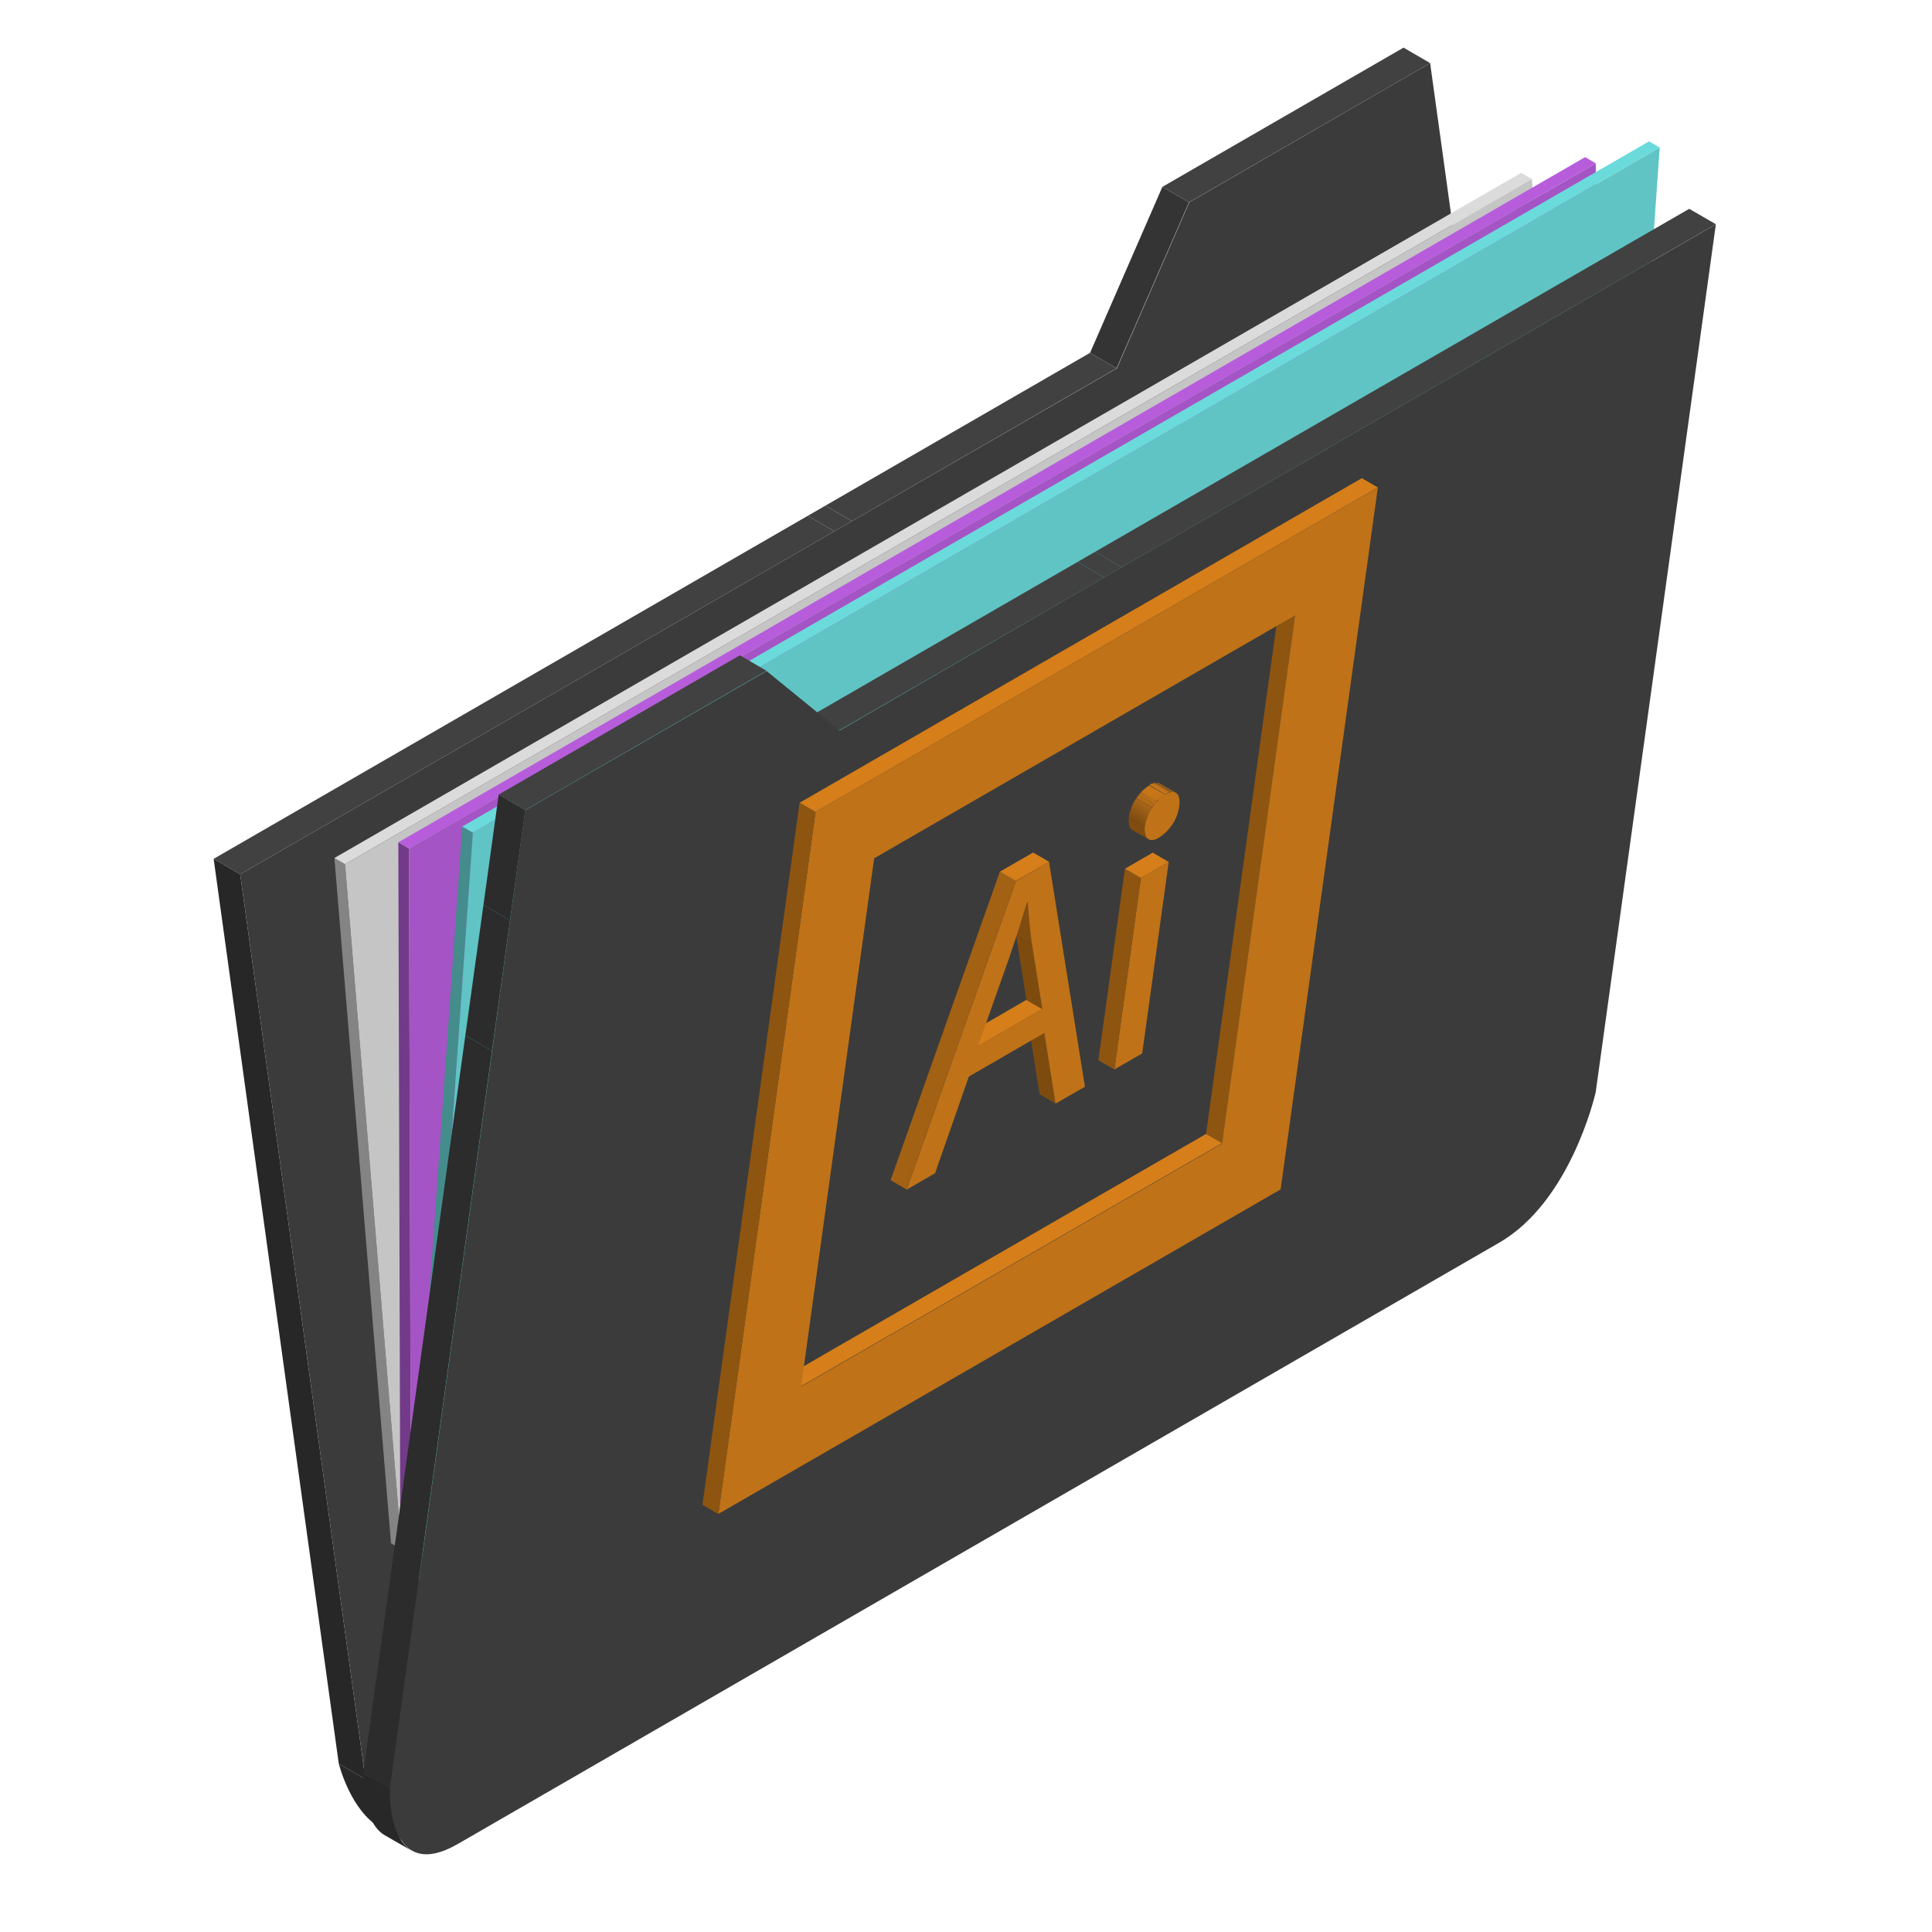 <svg id="Слой_1" data-name="Слой 1" xmlns="http://www.w3.org/2000/svg" xmlns:xlink="http://www.w3.org/1999/xlink" viewBox="0 0 256 256"><defs><style>.cls-1{fill:none;}.cls-2{isolation:isolate;}.cls-3{clip-path:url(#clip-path);}.cls-4{fill:#282828;}.cls-5{fill:#343434;}.cls-6{fill:#414141;}.cls-7{fill:#272727;}.cls-8{fill:#3b3b3b;}.cls-9{fill:#848484;}.cls-10{fill:#dbdbdb;}.cls-11{fill:#c5c5c5;}.cls-12{fill:#723a88;}.cls-13{fill:#b75ddb;}.cls-14{fill:#a554c5;}.cls-15{fill:#458c8d;}.cls-16{fill:#6bdadb;}.cls-17{fill:#60c4c5;}.cls-18{clip-path:url(#clip-path-2);}.cls-19{fill:#2c2c2c;}.cls-20{fill:#8e5511;}.cls-21{fill:#bf7217;}.cls-22{fill:#d57e1a;}.cls-23{fill:#7e4b0f;}.cls-24{clip-path:url(#clip-path-3);}.cls-25{fill:#c67618;}.cls-26{fill:#c17317;}.cls-27{fill:#bc7017;}.cls-28{fill:#b76d16;}.cls-29{fill:#b26a16;}.cls-30{fill:#ad6715;}.cls-31{fill:#a86414;}.cls-32{fill:#a36114;}.cls-33{fill:#9e5e13;}.cls-34{fill:#995b13;}.cls-35{clip-path:url(#clip-path-4);}.cls-36{fill:#804c10;}.cls-37{fill:#854f10;}.cls-38{fill:#8a5211;}.cls-39{fill:#8f5511;}.cls-40{fill:#945812;}.cls-41{clip-path:url(#clip-path-5);}</style><clipPath id="clip-path"><path class="cls-1" d="M53.85,244.18l-3.53-2.05c-3.78-2.2-5.31-8-5.43-8.43l3.53,2.05C48.53,236.2,50.06,242,53.85,244.18Z"/></clipPath><clipPath id="clip-path-2"><path class="cls-1" d="M54.57,245.24,51,243.19c-3.07-1.78-2.91-7.79-2.9-8.24L51.66,237C51.65,237.44,51.5,243.45,54.57,245.24Z"/></clipPath><clipPath id="clip-path-3"><path class="cls-1" d="M153.69,103.82l2.12,1.22a1.46,1.46,0,0,0-1.41.22L152.29,104A1.41,1.41,0,0,1,153.69,103.82Z"/></clipPath><clipPath id="clip-path-4"><path class="cls-1" d="M152.17,111.21,150.05,110c-.41-.24-.59-.85-.47-1.74a6.26,6.26,0,0,1,2.71-4.21l2.11,1.23a6.19,6.19,0,0,0-2.7,4.21C151.57,110.35,151.76,111,152.17,111.21Z"/></clipPath><clipPath id="clip-path-5"><path class="cls-1" d="M136.76,125.14l-2.12-1.23c-.3-2-.43-3.8-.57-5.6l2.12,1.23C136.32,121.34,136.45,123.19,136.76,125.14Z"/></clipPath></defs><title>Projects_dk</title><g class="cls-2"><g class="cls-2"><g class="cls-3"><g class="cls-2"><path class="cls-4" d="M53.85,244.18l-3.53-2.05c-3.78-2.2-5.31-8-5.43-8.43l3.53,2.05c.11.45,1.64,6.23,5.43,8.43"/></g></g></g><polygon class="cls-5" points="147.96 48.8 144.44 46.75 154.02 24.76 157.55 26.81 147.96 48.8"/><polygon class="cls-6" points="157.55 26.81 154.02 24.76 185.98 6.31 189.5 8.36 157.55 26.81"/><polygon class="cls-6" points="112.89 69.05 109.37 67 144.44 46.75 147.96 48.8 112.89 69.05"/><polygon class="cls-6" points="110.55 70.4 107.03 68.35 109.37 67 112.89 69.05 110.55 70.4"/><polygon class="cls-6" points="31.83 115.85 28.31 113.8 107.03 68.35 110.55 70.4 31.83 115.85"/><polygon class="cls-7" points="48.42 235.75 44.89 233.7 28.31 113.8 31.83 115.85 48.42 235.75"/><path class="cls-8" d="M189.5,8.36l2.11,15.24,2.49,18,14.09,101.89c0,.75.41,15.13-8.94,20.53l-67.81,39.14-2.33,1.35L61.29,243.68c-9.35,5.4-12.7-7.26-12.87-7.93L31.83,115.85,110.55,70.4l2.34-1.35L148,48.8l9.59-22Z"/></g><g class="cls-2"><polygon class="cls-9" points="53.23 205.31 51.81 204.49 44.31 113.69 45.72 114.51 53.23 205.31"/><polygon class="cls-10" points="45.72 114.51 44.31 113.69 201.57 22.9 202.98 23.72 45.72 114.51"/><polygon class="cls-11" points="202.98 23.72 210.48 114.52 53.23 205.31 45.72 114.51 202.98 23.72"/></g><g class="cls-2"><polygon class="cls-12" points="54.46 207.4 53.05 206.58 52.78 111.61 54.19 112.43 54.46 207.4"/><polygon class="cls-13" points="54.19 112.43 52.78 111.61 210.04 20.82 211.45 21.64 54.19 112.43"/><polygon class="cls-14" points="211.45 21.64 211.72 116.61 54.46 207.4 54.19 112.43 211.45 21.64"/></g><g class="cls-2"><polygon class="cls-15" points="55.7 209.49 54.29 208.67 61.25 109.52 62.66 110.34 55.7 209.49"/><polygon class="cls-16" points="62.66 110.34 61.25 109.52 218.51 18.73 219.92 19.55 62.66 110.34"/><polygon class="cls-17" points="219.92 19.55 212.96 118.69 55.7 209.49 62.66 110.34 219.92 19.55"/></g><g class="cls-2"><polygon class="cls-6" points="148.64 75.16 145.12 73.11 223.83 27.67 227.36 29.71 148.64 75.16"/><polygon class="cls-6" points="146.31 76.51 142.78 74.46 145.12 73.11 148.64 75.16 146.31 76.51"/><g class="cls-2"><g class="cls-18"><g class="cls-2"><path class="cls-4" d="M54.57,245.24,51,243.19c-3.07-1.78-2.91-7.79-2.9-8.24L51.66,237c0,.44-.16,6.45,2.91,8.24"/></g></g></g><polygon class="cls-6" points="111.23 96.76 107.7 94.72 142.78 74.46 146.31 76.51 111.23 96.76"/><polygon class="cls-19" points="51.66 237 48.14 234.95 61.66 137.2 65.19 139.25 51.66 237"/><polygon class="cls-19" points="65.19 139.25 61.66 137.2 64.06 119.91 67.58 121.96 65.19 139.25"/><polygon class="cls-19" points="67.58 121.96 64.06 119.91 66.08 105.28 69.61 107.33 67.58 121.96"/><path class="cls-8" d="M148.64,75.16l78.72-45.44-15.92,115c-.17.73-3.44,14.55-12.8,19.95l-67.81,39.15-2.34,1.35-67.8,39.15c-9.35,5.4-9-6.71-9-7.35l13.53-97.75L67.58,122l2-14.63,32-18.45,9.67,7.88L146.3,76.51Z"/><polygon class="cls-6" points="69.61 107.33 66.08 105.28 98.04 86.83 101.56 88.88 69.61 107.33"/></g><g class="cls-2"><polygon class="cls-20" points="161.93 151.48 159.81 150.25 169.49 80.3 171.61 81.53 161.93 151.48"/><polygon class="cls-21" points="147.66 141.71 151.17 116.34 154.86 114.21 151.35 139.58 147.66 141.71"/><polygon class="cls-20" points="147.66 141.71 145.54 140.49 149.06 115.11 151.17 116.34 147.66 141.71"/><polygon class="cls-22" points="151.17 116.34 149.06 115.11 152.74 112.98 154.86 114.21 151.17 116.34"/><polygon class="cls-23" points="139.86 146.22 137.75 144.99 136.27 135.61 138.38 136.84 139.86 146.22"/><g class="cls-2"><g class="cls-24"><g class="cls-2"><path class="cls-25" d="M154.4,105.26,152.29,104a3,3,0,0,1,.36-.18l2.11,1.23-.36.18"/><path class="cls-26" d="M154.76,105.08l-2.11-1.23.25-.09L155,105l-.26.09"/><path class="cls-27" d="M155,105l-2.12-1.23.18,0,2.11,1.23-.17,0"/><path class="cls-28" d="M155.19,105l-2.11-1.23h.14l2.11,1.23h-.14"/><path class="cls-29" d="M155.33,104.94l-2.11-1.23h.11l2.12,1.23h-.12"/><path class="cls-30" d="M155.45,104.94l-2.12-1.23h.1l2.11,1.23h-.09"/><path class="cls-31" d="M155.54,105l-2.11-1.23.09,0,2.12,1.23-.1,0"/><path class="cls-32" d="M155.64,105l-2.12-1.23.09,0,2.11,1.23-.08,0"/><path class="cls-33" d="M155.72,105l-2.11-1.23.07,0L155.8,105l-.08,0"/><polyline class="cls-34" points="155.8 105.04 153.68 103.81 153.69 103.82 155.81 105.05 155.8 105.04"/></g></g></g><g class="cls-2"><g class="cls-35"><g class="cls-2"><path class="cls-36" d="M152.17,111.21,150.05,110c-.4-.24-.58-.84-.47-1.69l2.11,1.22c-.11.86.07,1.46.48,1.7"/><path class="cls-37" d="M151.69,109.51l-2.11-1.22v-.05l.06-.34,2.12,1.23a2,2,0,0,0-.06.34v0"/><path class="cls-38" d="M151.76,109.13l-2.12-1.23c0-.11.05-.22.08-.32l2.12,1.23a3,3,0,0,0-.08.32"/><path class="cls-39" d="M151.84,108.81l-2.12-1.23.09-.29,2.11,1.23a2.45,2.45,0,0,0-.08.29"/><path class="cls-40" d="M151.92,108.52l-2.11-1.23c0-.09.06-.18.1-.27l2.11,1.23-.1.27"/><path class="cls-34" d="M152,108.25,149.91,107l.1-.25,2.11,1.23-.1.25"/><path class="cls-33" d="M152.12,108,150,106.77a2.56,2.56,0,0,1,.11-.24l2.11,1.23a2.56,2.56,0,0,1-.11.24"/><path class="cls-32" d="M152.23,107.76l-2.11-1.23.12-.24,2.12,1.23c-.05.08-.09.16-.13.24"/><path class="cls-31" d="M152.36,107.52l-2.12-1.23.13-.24,2.12,1.23c-.05.08-.09.16-.13.24"/><path class="cls-30" d="M152.49,107.28l-2.12-1.23.15-.24,2.11,1.23-.14.24"/><path class="cls-29" d="M152.63,107l-2.11-1.23.16-.24,2.12,1.23-.17.24"/><path class="cls-28" d="M152.8,106.8l-2.12-1.23c.06-.09.13-.17.19-.25l2.11,1.22-.18.26"/><path class="cls-27" d="M153,106.54l-2.11-1.22c.07-.1.15-.19.22-.28l2.12,1.23-.23.27"/><path class="cls-26" d="M153.21,106.27,151.09,105l.3-.32,2.12,1.23a3,3,0,0,0-.3.32"/><path class="cls-25" d="M153.51,106l-2.12-1.23a4.8,4.8,0,0,1,.9-.69l2.11,1.23a4.74,4.74,0,0,0-.89.69"/></g></g></g><path class="cls-21" d="M154.4,105.26c1.38-.8,2.09-.05,1.86,1.58a5.93,5.93,0,0,1-2.74,4.18c-1.29.75-2,0-1.82-1.55A6.19,6.19,0,0,1,154.4,105.26Z"/><polygon class="cls-22" points="106.15 183.68 104.04 182.45 159.81 150.25 161.93 151.48 106.15 183.68"/><polygon class="cls-22" points="129.61 138.62 127.5 137.4 136 132.49 138.12 133.71 129.61 138.62"/><polygon class="cls-23" points="138.12 133.71 136 132.49 134.64 123.91 136.76 125.14 138.12 133.71"/><g class="cls-2"><g class="cls-41"><g class="cls-2"><path class="cls-36" d="M136.76,125.14l-2.12-1.23c-.3-2-.43-3.8-.57-5.6l2.12,1.23c.13,1.8.26,3.65.57,5.6"/></g></g></g><polygon class="cls-32" points="120.12 157.61 118.01 156.38 132.49 115.5 134.6 116.73 120.12 157.61"/><path class="cls-21" d="M139,114.19,143.76,144l-3.9,2.24-1.48-9.37-10,5.78-4.48,12.81-3.77,2.18,14.48-40.88Zm-9.4,24.43,8.51-4.91-1.36-8.57c-.31-2-.44-3.8-.57-5.6l-.09,0c-.71,2.33-1.47,4.75-2.31,7.22l-4.18,11.81"/><polygon class="cls-22" points="134.6 116.73 132.49 115.5 136.9 112.96 139.01 114.19 134.6 116.73"/><polygon class="cls-22" points="108.06 107.6 105.95 106.37 180.45 63.36 182.57 64.59 108.06 107.6"/><path class="cls-21" d="M108.06,107.6l74.51-43-12.88,93-74.5,43Zm53.87,43.88,9.68-69.95-55.78,32.2-9.68,70,55.78-32.2"/><polygon class="cls-20" points="95.19 200.63 93.08 199.4 105.95 106.37 108.06 107.6 95.19 200.63"/></g></svg>